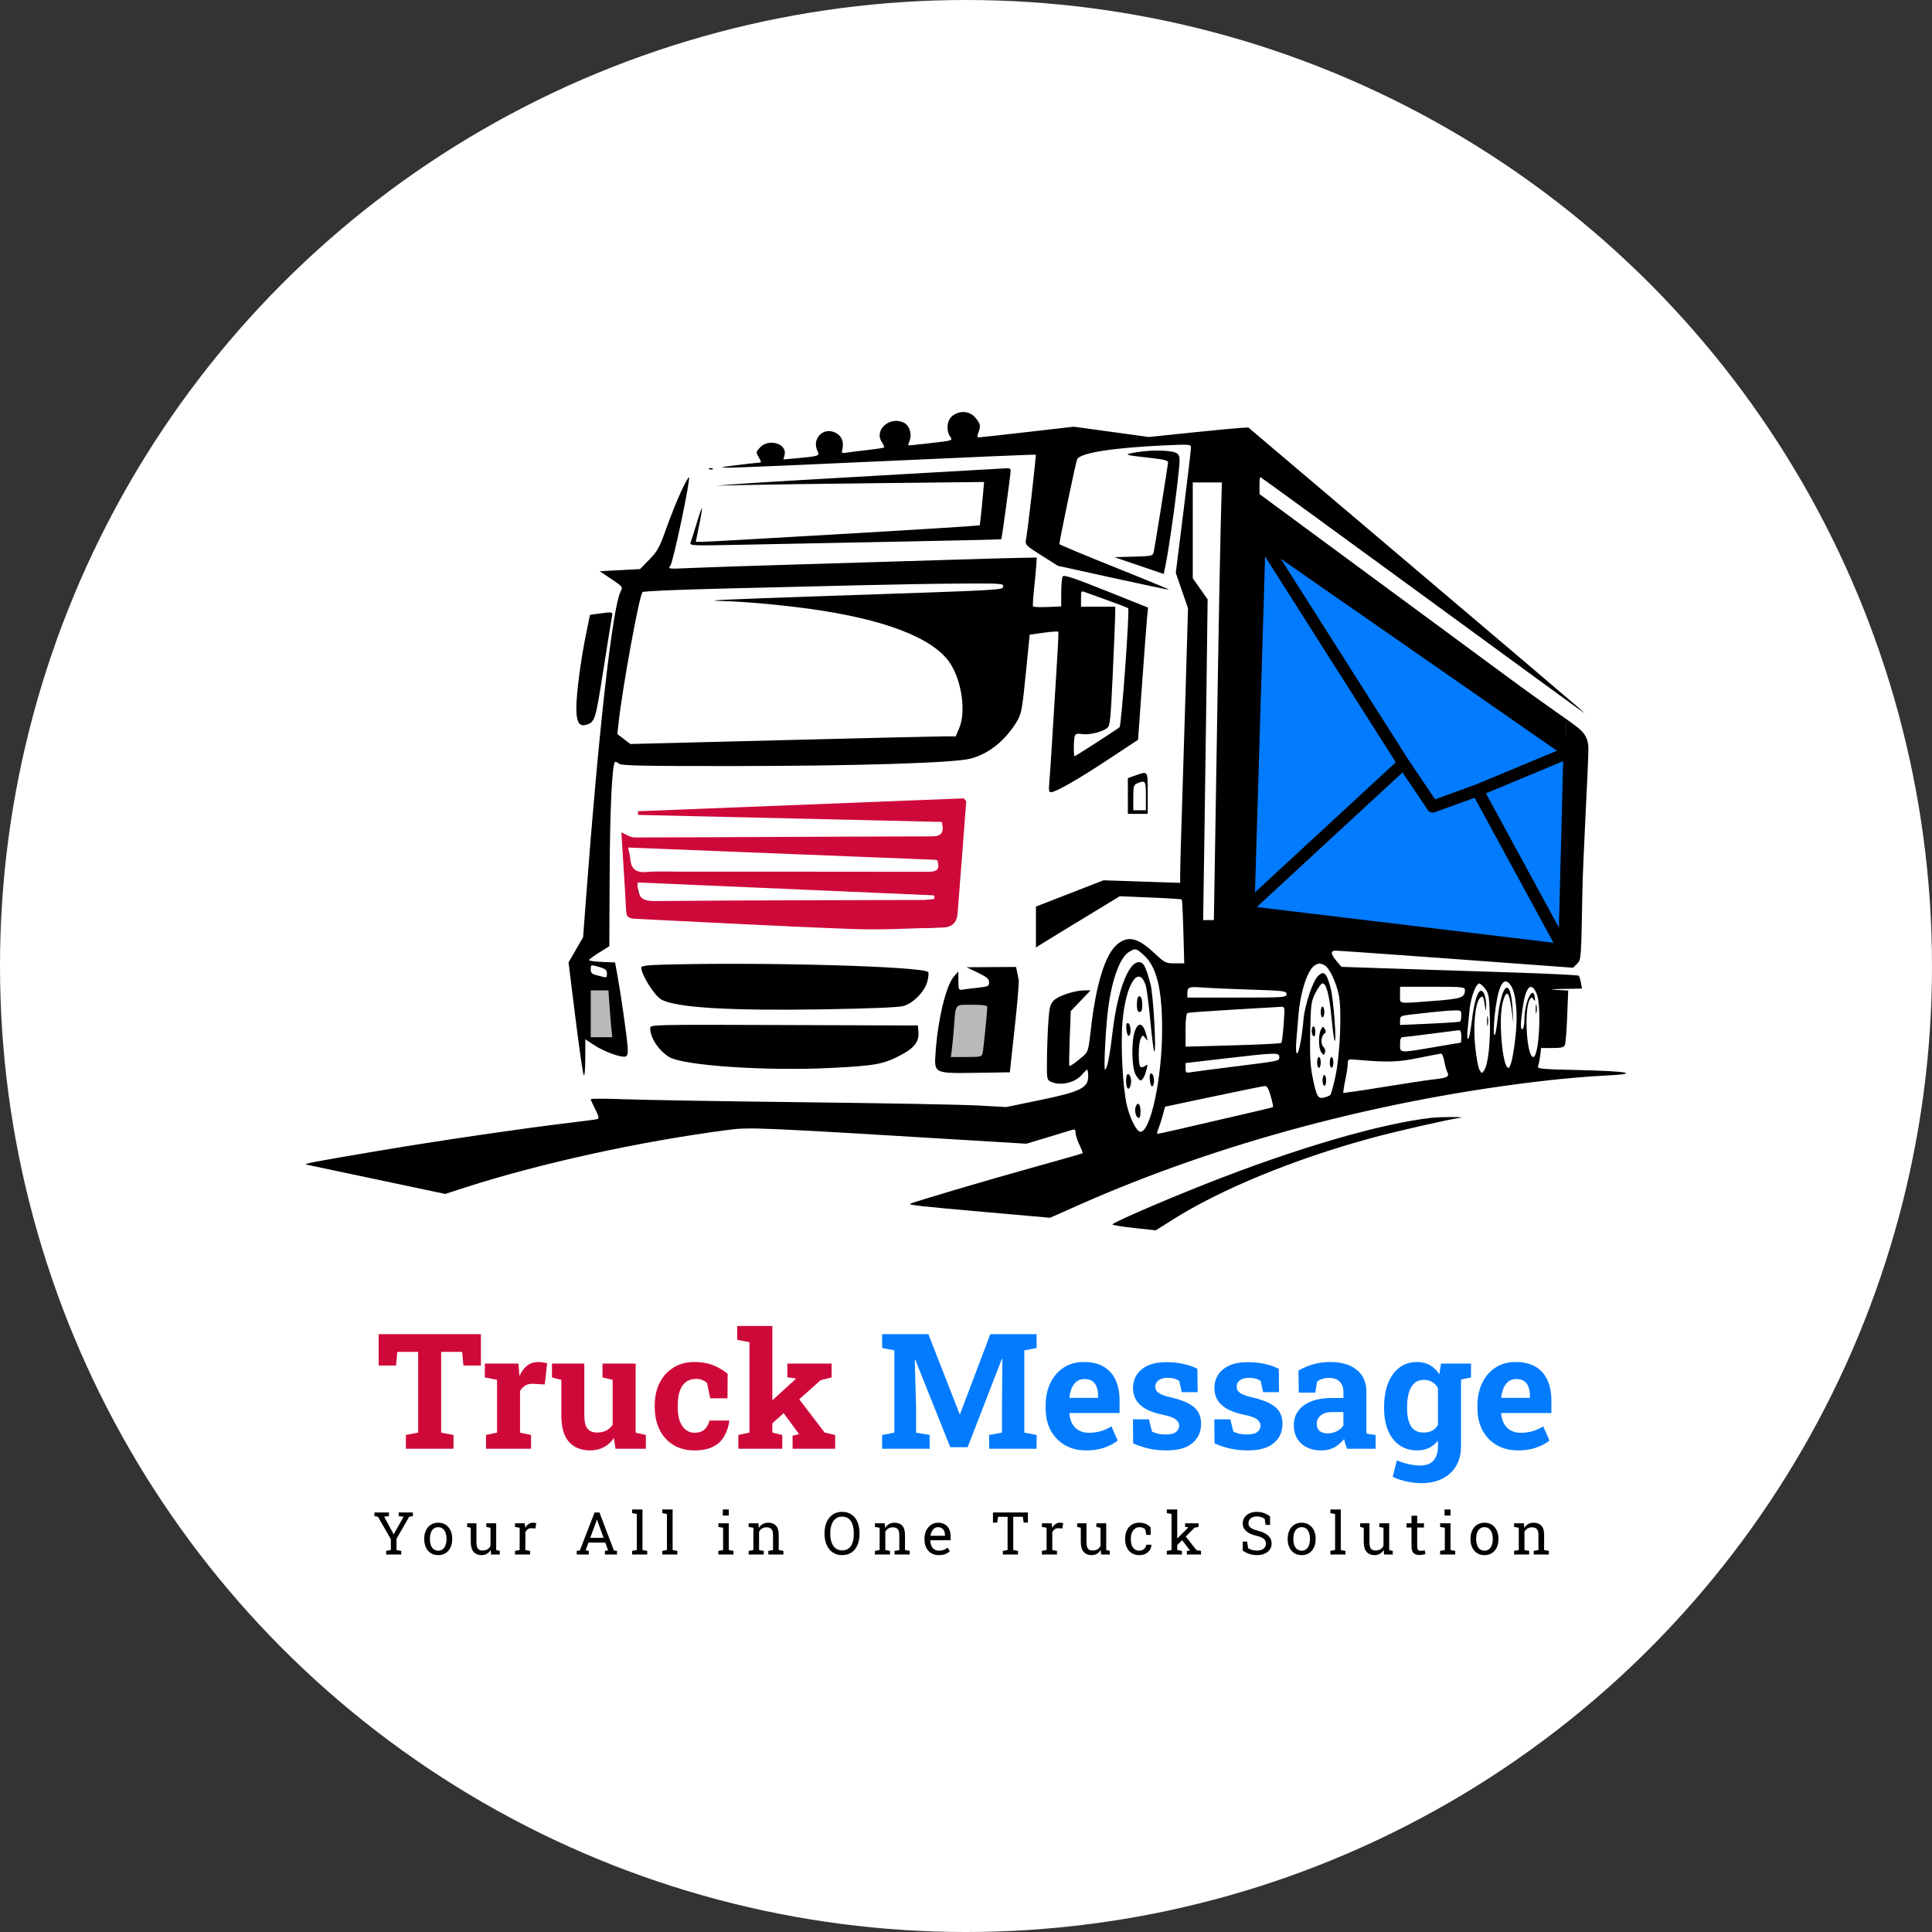 <svg width="13669" height="13669" viewBox="0 0 13669 13669" fill="none" xmlns="http://www.w3.org/2000/svg">
<rect x="0" y="0" width="13669" height="13669" fill="#333333" stroke="none"/>
<circle cx="6834.5" cy="6834.5" r="6834.5" fill="white"/>
<rect x="6704.16" y="7032.82" width="293.292" height="478.066" fill="#757575" fill-opacity="0.5"/>
<rect x="4161.32" y="6944.83" width="184.774" height="407.676" fill="#757575" fill-opacity="0.5"/>
<path fill-rule="evenodd" clip-rule="evenodd" d="M6738.13 2942.53C6699.2 2973.13 6691.92 3045.37 6723.26 3090.09C6741.81 3116.55 6740.44 3116.99 6586.17 3134.81C6500.46 3144.7 6428.76 3151.95 6426.81 3150.92C6424.86 3149.88 6429.42 3132.85 6436.94 3113.07C6453.1 3070.6 6433.86 3011.5 6397.56 2992.09C6299.31 2939.53 6181.35 3040.13 6238.68 3127.58C6250.53 3145.67 6257.76 3162.93 6254.72 3165.95C6251.7 3168.97 6198.17 3177.18 6135.76 3184.18C6073.33 3191.17 6006.41 3199.55 5987.04 3202.78C5954.94 3208.12 5952.5 3205.83 5959.72 3177.08C5972.33 3126.84 5954.86 3083.85 5913.06 3062.24C5824.17 3016.32 5738.31 3106.77 5786.09 3195.99C5801.18 3224.17 5786.94 3228.69 5642.25 3241.65L5542.79 3250.56L5550.9 3218.25C5570.7 3139.41 5439.54 3099.43 5377.53 3165.41C5347.78 3197.05 5347.5 3199.2 5368.33 3235.5C5389.32 3272.06 5389.17 3272.96 5361.73 3274.15C5346.28 3274.81 5276.25 3282.66 5206.11 3291.6C5089.79 3306.42 5085.32 3307.93 5155.1 3308.9C5197.18 3309.49 5702.18 3288.14 6277.32 3261.47C6852.46 3234.81 7325.16 3214.75 7327.77 3216.9C7332.57 3220.87 7270.59 3760.68 7258.23 3822.54C7252.12 3853.15 7261.59 3862.35 7368.11 3929.53L7484.67 4003.02L7875.7 4089.17C8090.76 4136.54 8268.41 4173.69 8270.48 4171.71C8272.54 4169.74 8098.96 4098 7884.71 4012.31C7670.47 3926.62 7495.19 3853.37 7495.19 3849.52C7495.19 3826.07 7612.8 3263.25 7620.8 3248.47C7644.84 3203.99 7873.5 3167.92 8238.02 3151.09C8416.34 3142.87 8426.14 3143.66 8426.34 3166.26C8426.47 3179.37 8402.3 3384.29 8372.63 3621.64L8318.7 4053.16L8361.94 4178.38L8405.18 4303.58L8389.33 4849.19C8380.62 5149.27 8368.2 5552.49 8361.75 5745.25C8355.3 5938 8349.91 6129.56 8349.81 6170.95L8349.61 6246.21L8078.62 6237.17L7807.62 6228.12L7568.51 6321.09L7329.4 6414.04V6559V6703.97L7358.1 6685.22C7373.89 6674.91 7507.3 6593.25 7654.59 6503.73L7922.4 6340.99L8139.03 6349.86C8258.16 6354.75 8358.04 6361.13 8360.97 6364.06C8363.9 6366.99 8369.07 6469.82 8372.45 6592.56L8378.59 6815.73H8311.53C8247.22 6815.73 8241.13 6812.62 8163.38 6739.93C8047.31 6631.43 7975.45 6617.03 7898.35 6686.84C7817.65 6759.9 7754.36 6966.73 7719.35 7271.86C7700.44 7436.65 7698.79 7442.19 7659.19 7475.76C7602.99 7523.4 7570.85 7545.54 7565.66 7540.24C7563.25 7537.77 7564.51 7449.81 7568.48 7344.75L7575.68 7153.76L7645.77 7080.32L7715.86 7006.89H7673.32C7603.35 7006.89 7486.35 7045.69 7454.62 7079.41C7429.5 7106.11 7423.8 7129.37 7416.76 7234.1C7412.21 7301.88 7407.9 7420.93 7407.2 7498.66C7405.93 7638.27 7406.32 7640.17 7438.4 7654.77C7503.34 7684.34 7607.27 7659.73 7654.53 7603.6C7671.2 7583.81 7688.07 7567.62 7692.02 7567.62C7695.99 7567.62 7699.1 7589.13 7698.96 7615.41C7698.49 7697.07 7644.09 7723.89 7359.42 7782.8L7118.99 7832.55L6921.32 7821.46C6812.61 7815.36 6261.7 7805.06 5697.08 7798.57C5132.46 7792.1 4560.04 7782.58 4425.02 7777.42C4289.99 7772.27 4179.53 7771.89 4179.53 7776.58C4179.53 7781.27 4194.03 7813.71 4211.76 7848.67C4235.42 7895.32 4239.66 7913.59 4227.7 7917.35C4218.74 7920.16 4131.07 7931.9 4032.88 7943.43C3722.9 7979.87 3077.69 8074.38 2687.48 8140.53C2188.78 8225.07 2141.01 8234.31 2171.01 8240.45C2185.03 8243.32 2411.01 8291.01 2673.17 8346.42L3149.85 8447.16L3286.23 8403.1C3819.98 8230.67 4525.93 8075.75 5147.14 7994.74C5309.12 7973.62 5333.9 7974.72 7037.33 8078.28L7261.74 8091.92L7413.53 8046.1C7497.02 8020.9 7575.38 7997.16 7587.64 7993.36C7604.34 7988.19 7609.96 7993.67 7609.96 8015.14C7609.96 8030.92 7622.1 8068.88 7636.92 8099.49C7651.75 8130.12 7661.8 8157.07 7659.24 8159.4C7656.69 8161.75 7508.26 8204.2 7329.4 8253.76C7003.86 8343.95 6447.36 8508.53 6438.72 8517.17C6430.13 8525.75 6519.08 8535.46 6974.41 8575.64L7429.22 8615.77L7631.17 8526.12C8625.33 8084.84 9783.72 7776.59 10944.7 7644.36C11071 7629.98 11254.2 7614.5 11351.9 7609.95C11616.3 7597.64 11528.4 7578.65 11170.4 7570.74C10903.4 7564.83 10874.1 7562.07 10881.7 7543.59C10886.4 7532.28 10893.2 7498.63 10896.8 7468.85L10903.4 7414.69H10983.3C11047.5 7414.69 11064.9 7410.31 11072.1 7392.39C11077 7380.13 11084.1 7288.67 11088 7189.14L11095.1 7008.2L11013.5 7003.62C10953.4 7000.26 10966.2 6998.41 11062.4 6996.6L11192.8 6994.14L11185 6952.73C11180.8 6929.94 11173.8 6907.65 11169.4 6903.19C11165.1 6898.73 10957.8 6888.52 10708.8 6880.52C10459.8 6872.52 10084 6860.27 9873.54 6853.28L9490.96 6840.6L9456.23 6799.49C9413.76 6749.21 9411.7 6726.7 9449.51 6725.94C9465.29 6725.62 9849.82 6752.67 10304 6786.06L11129.8 6846.76L11158.4 6818.16C11186.7 6789.88 11187.1 6784.4 11195.2 6321.56C11199.7 6064.17 11234.6 5485.88 11238.1 5300.14C11238.1 5191.82 11182.5 5160.71 11085 5089.87C11077 5105.82 11086.2 5543.2 11097.8 5956.45C11072 6345.46 11076.7 6656.31 11074.5 6658.87C11072.3 6661.45 10702 6615.98 10208.9 6555.14C9715.85 6494.3 9190.48 6429.64 9041.43 6411.44L8853.33 6396.11V6306.91C8853.33 6242.35 8832.37 6217.7 8853.33 6217.7C8866.63 6217.7 9288.51 6287.02 9862.63 6357.32C10436.8 6427.62 10929.4 6487.82 10957.5 6491.09C11015 6497.82 10608.9 6409.33 10084 6300.78C9054.8 6087.94 8862.82 6029.65 8853.33 6020.17C8835.13 6001.98 8831.77 5905.47 8853.33 5905.47C8907.39 5900.03 9086.28 5931.06 9374.68 5986.83C10615.9 6226.87 10962.6 6293.19 10972.5 6292.49C10985 6291.6 10712.4 6217.05 9625.26 5923.91C9180.09 5803.88 8919.14 5725.79 8853.33 5707.94C8848.33 5702.96 8873.37 5101.71 8878.84 5096.24C8881.73 5093.35 9345.45 5218.53 9955.27 5373.78C10565.1 5529.02 11068.8 5655.76 11074.5 5655.43C11085.6 5654.78 10346.6 5394.43 9403.37 5066.69L8878.84 4866.85V4777.64L8885.21 4688.44C8888.76 4584.66 8907.63 4493.99 8910.72 4490.91C8915.64 4486 9429.73 4711.21 10638.7 5205.65C10835.1 5285.96 11004.4 5355.12 11014.9 5359.34C11083.9 5386.98 10953.2 5317.36 10441 5053.84C10121.9 4889.62 9682.89 4664.35 9465.45 4553.21C9248.02 4442.08 9024.85 4327.03 8969.51 4297.54L8897.34 4255.15V4119.29C8897.34 3883.53 8928.88 3862.41 8948.98 3853.71C8986.63 3837.43 9619.68 4340.77 10224.2 4726.67C10524.9 4918.58 11079 5298.35 11082.9 5298.35C11082.7 5238.72 11078.6 5102.61 11085 5089.87C11053.8 5067.21 10877.2 4944.98 10701.1 4815.19C10525.1 4685.38 10050.4 4335.46 9646.25 4037.57L8911.47 3495.96L8911.09 3435.42C8910.88 3402.12 8913.15 3374.89 8916.14 3374.89C8919.12 3374.89 9416.94 3737.06 10022.4 4179.71C10627.9 4622.37 11143.4 4998.62 11167.9 5015.81L11212.6 5047.06L11172.6 5010.65C11150.7 4990.63 10615.1 4535.54 9982.37 3999.34L8832.01 3024.43L8772.53 3027.8C8739.82 3029.65 8581.51 3044.81 8420.74 3061.49L8128.42 3091.84L7862.68 3055.39L7596.94 3018.93L7268.7 3056.57C7088.17 3077.28 6933.43 3094.3 6924.83 3094.37C6913.32 3094.49 6912.47 3085.91 6921.64 3061.84C6940.16 3013.14 6937.32 2998.37 6901.06 2955.32C6860.29 2906.9 6790.43 2901.42 6738.13 2942.53ZM8043.55 3199.29C7943.66 3215.63 7950.71 3218.89 8128.34 3238.53C8238.27 3250.68 8266.19 3257.75 8264.17 3272.94C8254.72 3343.88 8168.22 3883.73 8162.66 3906.52C8156.15 3933.21 8148.19 3934.98 8019.95 3938.38L7884.14 3941.99L8058.82 4001.35L8233.51 4060.71L8246.95 3994.98C8268.37 3890.1 8308.46 3613.42 8331.01 3414.68C8350.09 3246.56 8350.12 3229.76 8331.36 3211C8305.92 3185.59 8162.95 3179.77 8043.55 3199.29ZM5018.81 3319.87C5028.01 3323.56 5039.01 3323.1 5043.25 3318.87C5047.48 3314.64 5039.96 3311.63 5026.51 3312.18C5011.66 3312.79 5008.64 3315.81 5018.81 3319.87ZM6251.82 3362.57C5781.89 3389.21 5322.79 3416.65 5231.61 3423.53L5065.83 3436.06L5282.62 3431.13C5401.86 3428.41 5828.61 3422.56 6230.94 3418.14L6962.48 3410.09L6954.21 3504C6949.67 3555.65 6942.82 3624.59 6939 3657.2L6932.02 3716.5L6834.21 3724.47C6698.12 3735.55 5019.68 3833.67 4966.13 3833.67H4922.48L4946.43 3716.95C4959.61 3652.76 4968.48 3598.33 4966.16 3596C4963.82 3593.66 4946.79 3642.27 4928.29 3704C4909.8 3765.73 4890.73 3826.52 4885.89 3839.08C4877.54 3860.85 4894.97 3861.55 5252.03 3853.94C5458.24 3849.56 5954.04 3839.8 6353.84 3832.25C6753.63 3824.72 7082.31 3817.04 7084.24 3815.18C7088.11 3811.43 7150.69 3352.56 7150.81 3327.1C7150.84 3318.34 7140.82 3311.83 7128.55 3312.65C7116.28 3313.45 6721.75 3335.92 6251.82 3362.57ZM4818.53 3478.01C4791.1 3536.95 4744.19 3653.98 4714.27 3738.09C4666.47 3872.49 4651.92 3899.21 4594.15 3958.69L4528.41 4026.35L4385.66 4033.89L4242.91 4041.41L4325.16 4096.55C4406.78 4151.27 4407.28 4151.96 4389.93 4187.02C4332.97 4302.16 4234.51 5177.35 4146.54 6350.43L4125.52 6630.64L4073.99 6720L4022.46 6809.36L4070.7 7198.04C4097.24 7411.82 4123.79 7595.33 4129.72 7605.85C4136.12 7617.2 4140.66 7569.73 4140.89 7488.83L4141.27 7352.69L4202.04 7393.25C4271.62 7439.68 4397.9 7485.42 4426.38 7474.5C4441.57 7468.67 4444.3 7451.48 4439.3 7393.11C4432 7307.96 4389.55 7014.11 4366.94 6892.19L4351.57 6809.36L4259.17 6805.61C4208.35 6803.56 4167.03 6797.82 4167.34 6792.87C4167.64 6787.92 4200.07 6763.8 4239.4 6739.27L4310.92 6694.66L4313.49 6172.16C4315.73 5717.07 4330.48 5411.73 4351.24 5390.99C4354.66 5387.58 4367.08 5392.78 4378.85 5402.53C4396.64 5417.28 4532.77 5420.21 5185.76 5419.87C6051.7 5419.41 6741.6 5398.1 6863.52 5368.05C6994.06 5335.87 7116.59 5237.11 7198.04 5098.43C7226.07 5050.69 7233.19 5011.01 7257.43 4767.18L7284.98 4490.17L7384.37 4476.42C7439.03 4468.86 7485.59 4465.95 7487.82 4469.96C7490.05 4473.96 7484.44 4591.93 7475.33 4732.11C7466.24 4872.29 7452.53 5093.08 7444.88 5222.75C7437.23 5352.42 7427.92 5491.48 7424.19 5531.79C7418.86 5589.3 7421.25 5605.06 7435.25 5605.06C7468.37 5605.06 7627.95 5513.87 7840.5 5373.48L8051.91 5233.85L8079.9 4842.8C8095.3 4627.71 8111.15 4417.31 8115.13 4375.23L8122.36 4298.7L7825.91 4180.16C7597.08 4088.65 7527.06 4065.41 7518.9 4078.26C7513.09 4087.42 7508.25 4138.91 7508.13 4192.67L7507.94 4290.43L7411.03 4294.63C7357.74 4296.93 7311.73 4294.91 7308.8 4290.11C7305.86 4285.34 7308.98 4230.86 7315.71 4169.05C7322.44 4107.25 7329.56 4031.49 7331.52 4000.7L7335.08 3944.73L7214.29 3946.88C7147.85 3948.07 6918.45 3954.53 6704.53 3961.25C6490.61 3967.96 6028.65 3981.97 5677.95 3992.37C5327.26 4002.77 4968.82 4014.67 4881.44 4018.82C4728.95 4026.05 4723.35 4025.42 4742.41 4003.29C4762.1 3980.43 4886.81 3389.28 4874.53 3377C4871.16 3373.63 4845.95 3419.08 4818.53 3478.01ZM8637.1 3696.67C8632.93 3852.63 8624.04 4318.57 8617.36 4732.11C8610.69 5145.65 8601.39 5714.83 8596.7 5996.94L8588.19 6509.88H8550.22H8512.24L8520.13 5996.94C8524.47 5714.83 8531.63 5204.26 8536.04 4862.35L8544.06 4240.72L8491.47 4165.8L8438.88 4090.86V3751.99V3413.12H8541.79H8644.7L8637.1 3696.67ZM7097.46 4149.08C7092.48 4175.08 7122.89 4173.41 5881.99 4215.52C5087.7 4242.49 4956.04 4248.77 5111.8 4252.3C5254.59 4255.54 5515.77 4278.71 5716.21 4305.9C6251.92 4378.61 6600.74 4511.98 6720.26 4689.8C6803.78 4814.1 6835.83 5033.77 6787.29 5149.42L6761.92 5209.91L6685.4 5209.75C6643.32 5209.66 6125.39 5221.82 5534.45 5236.77L4460.01 5263.95L4413.96 5228.85L4367.92 5193.76L4376.4 5115.85C4403.9 4863.5 4523.08 4211.65 4545.91 4188.84C4552.25 4182.51 4809.54 4171.39 5117.69 4164.14C5425.83 4156.9 5858.72 4146.41 6079.66 4140.87C6300.59 4135.31 6620.94 4129.87 6791.54 4128.78C7080.69 4126.92 7101.44 4128.29 7097.46 4149.08ZM7845.88 4250.57C7916.02 4275.33 7977.18 4299.19 7981.81 4303.58C7993.68 4314.86 7934.33 5133.4 7920.79 5145.14C7902.18 5161.27 7609.54 5350.19 7603.15 5350.19C7594.61 5350.19 7595.81 5228.48 7604.58 5205.63C7609.96 5191.61 7623.71 5188.35 7655.56 5193.51C7703.5 5201.29 7793.97 5180.09 7831.75 5152.24C7853.7 5136.06 7857.4 5101.76 7872.57 4773.99C7881.76 4575.73 7889.55 4386.28 7889.89 4352.98L7890.52 4292.45H7769.37H7648.22V4235.42C7648.22 4178.4 7648.23 4178.39 7683.29 4191.96C7702.57 4199.43 7775.74 4225.8 7845.88 4250.57ZM4231.05 4342.15L4174.17 4349.79L4145.52 4489.98C4108.87 4669.19 4077.51 4909.57 4077.51 5011.21C4077.51 5105.45 4097.26 5141.25 4142.47 5128.95C4209.33 5110.78 4211.55 5103.96 4268.07 4744.85C4297.86 4555.61 4325.27 4384.99 4328.99 4365.72C4336.41 4327.24 4338.4 4327.72 4231.05 4342.15ZM8033.98 5486.06L7979.78 5505.24V5631.61V5757.99H8049.92H8120.06V5611.44C8120.06 5449.65 8123.37 5454.44 8033.98 5486.06ZM8107.31 5630.55V5732.5H8062.68H8018.04V5642.89C8018.04 5561.86 8020.8 5552.16 8046.73 5541.74C8104.25 5518.63 8107.31 5523.13 8107.31 5630.55ZM6430.35 5677.68C5742.16 5705.67 4683.61 5730.7 4537.58 5749.67C4443.81 5761.84 4623.66 5756.52 5755.36 5784.86L6673.37 5803.93L6686.56 5880.18L6655.77 5934.44L5550.17 5934.44C4949.23 5939.18 4453.17 5926.32 4450.28 5929.22C4447.37 5932.11 4448.44 5945.31 4452.65 5958.54C4459.8 5981.07 4492.03 5984.01 4960.72 6004.81C5235.96 6017.03 5705.05 6038.18 6003.14 6051.79C6301.23 6065.41 6560.91 6076.56 6580.19 6076.57C6611.78 6076.59 6666.03 6086.3 6666.03 6126.55L6632.3 6182.27L5550.17 6182.27L4452.65 6189.61L4436.33 5977.32C4412.54 5877.17 4404.88 5906.02 4403.28 5908.04C4399.66 5912.63 4435.13 6476.45 4439.39 6480.69C4441.1 6482.4 4928.5 6504.54 5522.5 6529.9C6698.68 6580.12 6681.07 6580.41 6731.35 6509.88C6769.28 6456.68 6832.94 5855.03 6814 5728.78L6804.98 5668.78L6694.19 5671.52C6633.24 5673.03 6514.52 5675.79 6430.35 5677.68ZM5887.02 6298.85C6255.17 6316.04 6628.43 6329.45 6635.24 6336.25C6673.23 6374.22 6552.36 6382.44 5550.17 6382.44H4537.58L4523.71 6328.28C4516.08 6298.49 4507.64 6267.5 4504.97 6259.43C4502.3 6251.35 4502.17 6242.68 4504.69 6240.15C4509.41 6235.45 4719.83 6244.38 5887.02 6298.85ZM8089.86 6755.2C8182.69 6836.64 8222.08 6994.05 8222.08 7283.56C8222.08 7624.81 8141.05 8007.28 8068.75 8007.28C8043.06 8007.28 7997.91 7920.72 7974.03 7825.76C7943.87 7705.75 7927.17 7393.42 7941.92 7225.35C7965.13 6960.98 8057.13 6819.58 8106.19 6972.86C8113.29 6995.07 8127.92 7107.4 8138.68 7222.44C8149.46 7337.49 8161.88 7434.98 8166.29 7439.08C8183.03 7454.64 8159.98 7037.6 8139.93 6962.28C8111.66 6856.08 8095.3 6818.74 8073.34 6810.31C7993.98 6779.89 7907.69 6991.22 7870.79 7306.37C7851.15 7474.1 7832.22 7567.62 7817.92 7567.62C7807.83 7567.62 7822.66 7273.32 7839.38 7141.62C7866.75 6926.1 7925.46 6768.59 7991.87 6732.49C8036.32 6708.34 8036.49 6708.37 8089.86 6755.2ZM4686.44 6825.1C4579.24 6828.09 4536.68 6833.7 4536.88 6844.81C4537.84 6898.02 4631.3 7046.19 4680.59 7072.63C4786.75 7129.61 5165.85 7152.15 5830.98 7141.04C6154.31 7135.64 6359.77 7127.11 6392.09 7117.75C6462.78 7097.28 6543.36 7013.96 6561.5 6942.58C6569.41 6911.45 6571.83 6882.07 6566.88 6877.32C6524.62 6836.72 5394.5 6805.34 4686.44 6825.1ZM9370.67 6828.93C9405.62 6847.63 9453.98 6949.26 9472.37 7042.68C9494.2 7153.56 9480.96 7463.4 9447.8 7617.36C9433.62 7683.27 9417.44 7741.65 9411.86 7747.09C9406.26 7752.52 9386.38 7760.75 9367.67 7765.36C9324.35 7776.06 9314.53 7758.52 9286.54 7620.52C9270.26 7540.2 9266.3 7465.33 9269.7 7302.59C9273.83 7105.66 9276.55 7084.99 9306.05 7026.58C9323.58 6991.85 9345.19 6961.23 9354.05 6958.55C9381.8 6950.15 9404.74 7032.83 9420.49 7198.03C9428.84 7285.65 9438.8 7360.2 9442.63 7363.7C9458.12 7377.91 9434.84 7071.04 9414.38 6991.3C9386.89 6884.2 9367.6 6865.1 9326.18 6903.99C9288.22 6939.62 9231.25 7109.69 9222.26 7214.19C9211.58 7338.57 9189.55 7452.92 9176.3 7452.92C9169.11 7452.92 9167.29 7415.52 9171.79 7360.53C9175.95 7309.72 9182.44 7230.86 9186.22 7185.3C9200.29 7016.02 9251.63 6859.3 9302.77 6829.54C9331.41 6812.87 9340.49 6812.8 9370.67 6828.93ZM4245 6843.23C4284.51 6855.06 4294.3 6864.09 4294.3 6888.7C4294.3 6911.96 4288.9 6917.79 4271.99 6912.77C4259.7 6909.13 4233.88 6902.39 4214.6 6897.79C4188.44 6891.56 4179.53 6881.68 4179.53 6858.96C4179.53 6823.74 4179.75 6823.69 4245 6843.23ZM6918.14 6881.61C6982.27 6912.46 6997.84 6925.76 6997.84 6949.76C6997.84 6976.65 6990.67 6980.33 6924.51 6987.32C6884.18 6991.59 6835.4 6997.6 6816.12 7000.67C6781.66 7006.15 6781.03 7005.09 6780.64 6939.66L6780.24 6873.08L6749.22 6908.3C6693.88 6971.14 6636.22 7208.38 6619.52 7441.89C6608.47 7596.58 6604.84 7594.74 6909.97 7590.21L7144.49 7586.73L7178.71 7274.51C7197.53 7102.78 7210.45 6949.39 7207.4 6933.61C7204.37 6917.83 7198.9 6890.6 7195.26 6873.08L7188.64 6841.22L7013.54 6842.26L6838.43 6843.29L6918.14 6881.61ZM10690.3 6974.2C10726 7028.6 10739.7 7174.07 10723.3 7324.39C10707.6 7468.57 10688.4 7554.87 10672 7554.87C10629.5 7554.87 10599.8 7205.64 10632.5 7089.14C10659.2 6993.9 10678.2 7013.65 10696.4 7155.54L10707.6 7242.65L10702.1 7145.5C10688.7 6906.1 10624.2 6947.74 10594.9 7214.78C10588.9 7269.55 10580.5 7317.81 10576.2 7322.04C10564.1 7334.16 10567.2 7234.77 10582.4 7125.83C10605.9 6956.85 10643.9 6903.44 10690.3 6974.2ZM10510.4 6999.05C10533.2 7029.6 10537.3 7056.58 10541.1 7204.81C10545.7 7380.79 10528.1 7535.54 10499.1 7575.16C10483.7 7596.29 10481.7 7595.84 10466.8 7568.19C10458.1 7551.97 10444.8 7478.86 10437.2 7405.74C10421.7 7255.56 10437.4 7094.28 10470.9 7060.82C10491.9 7039.78 10495.1 7045.96 10509 7134.33C10512.5 7156.13 10514.2 7152.12 10514.5 7121.58C10515.1 7063 10501.5 7016.43 10481.9 7009.89C10456.5 7001.43 10429.2 7086.28 10413.1 7223.4C10404.8 7293.57 10393.2 7350.97 10387.2 7350.97C10381.3 7350.97 10379.3 7323.72 10382.8 7290.44C10386.3 7257.15 10392.7 7192.63 10396.9 7147.07C10405.5 7054.75 10445.1 6950.89 10468.7 6958.77C10477.2 6961.58 10495.9 6979.7 10510.4 6999.05ZM8850.14 7001.66C9085.82 7009.16 9102.01 7011.22 9102.01 7033.76C9102.01 7056.82 9086.76 7057.86 8751.31 7057.86H8400.62V7028.13C8400.62 6983.34 8411.5 6979.17 8508.76 6986.71C8558 6990.54 8711.63 6997.27 8850.14 7001.66ZM10364.5 7004.45C10364.5 7058.03 10339.9 7066.57 10141.3 7081.73C9881.51 7101.59 9905.42 7105.94 9905.42 7038.75V6981.4H10135C10347.9 6981.4 10364.5 6983.07 10364.5 7004.45ZM10871.3 7029.19C10908.4 7113.72 10889.3 7478.41 10847.9 7478.41C10800.9 7478.41 10781 7137.55 10824.1 7070.49C10834.9 7053.67 10837.9 7053.68 10849.7 7070.61C10860.3 7085.89 10862.2 7083.53 10859.2 7058.86C10847.4 6961.05 10785.3 7089.89 10785.3 7212.34C10785.3 7245.71 10779.6 7276.55 10772.6 7280.88C10756.6 7290.76 10756.6 7242.85 10772.6 7132.17C10794.7 6979.61 10832.4 6940.3 10871.3 7029.19ZM4312.54 7118.4C4316.81 7179.73 4322.96 7254.28 4326.18 7284.07L4332.08 7338.23H4255.8H4179.53V7172.56V7006.89H4242.14H4304.76L4312.54 7118.4ZM8051.7 7053.96C8047.22 7058.45 8043.55 7084.09 8043.55 7110.97C8043.55 7145.88 8049.01 7159.81 8062.68 7159.81C8076.45 7159.81 8081.8 7145.73 8081.8 7109.59C8081.8 7061.19 8068.7 7036.98 8051.7 7053.96ZM10865.1 7140.7C10865.2 7168.73 10867.8 7178.7 10870.9 7162.85C10873.9 7146.99 10873.8 7124.05 10870.6 7111.87C10867.4 7099.69 10864.9 7112.66 10865.1 7140.7ZM6985.12 7124.77C6985.19 7154.49 6958.27 7420.9 6952.29 7449.74C6946.68 7476.79 6940.13 7478.41 6836.74 7478.41H6727.14L6734.42 7424.25C6738.41 7394.47 6745.1 7324.21 6749.25 7268.14C6761.97 7096.68 6752.23 7108.84 6876.93 7108.84C6954.94 7108.84 6985.1 7113.27 6985.12 7124.77ZM9082.11 7245.83C9077.34 7314.17 9069.82 7373.85 9065.41 7378.46C9060.98 7383.06 8906.74 7390.95 8722.62 7396.01L8387.87 7405.18V7288.48C8387.87 7206.47 8392.61 7170.16 8403.81 7166.38C8412.58 7163.42 8557.47 7152.94 8725.81 7143.11C8894.14 7133.27 9045.13 7124.4 9061.33 7123.4C9090.77 7121.58 9090.79 7121.67 9082.11 7245.83ZM9344.31 7159.81C9344.31 7180.84 9350.04 7198.04 9357.06 7198.04C9364.07 7198.04 9369.81 7180.84 9369.81 7159.81C9369.81 7138.79 9364.07 7121.58 9357.06 7121.58C9350.04 7121.58 9344.31 7138.79 9344.31 7159.81ZM10339 7184.55C10339 7205.17 10334.7 7224.59 10329.4 7227.71C10324.2 7230.85 10226.6 7237.56 10112.6 7242.66L9905.42 7251.93V7219.53C9905.42 7189.94 9911.22 7186.46 9972.37 7179.3C10147 7158.86 10235 7150.24 10284.8 7148.73C10336.7 7147.15 10339 7148.69 10339 7184.55ZM10521 7223.53C10521 7255.07 10523.5 7267.97 10526.5 7252.21C10529.6 7236.44 10529.6 7210.62 10526.5 7194.86C10523.5 7179.09 10521 7191.99 10521 7223.53ZM7969.37 7282.71C7971.6 7309.74 7979.15 7330.43 7986.16 7328.67C8005.14 7323.93 8001.6 7245.67 7982.12 7239.18C7969.75 7235.05 7966.39 7246.51 7969.37 7282.71ZM4600.36 7274.84C4600.36 7342.23 4659.52 7432.25 4734.05 7478.27C4832.51 7539.06 5421.28 7578.91 5879.07 7555.75C6202.95 7539.36 6254.67 7529.35 6387.2 7457.25C6469.97 7412.23 6503.27 7366.01 6498.08 7303.31L6494.11 7255.39L5547.24 7252.13C4601.83 7248.87 4600.36 7248.89 4600.36 7274.84ZM8028.74 7296.81C8003.36 7369.08 8006.76 7551.8 8034.42 7602.66C8046.81 7625.45 8062.34 7644.08 8068.92 7644.08C8083.59 7644.08 8100.81 7611.9 8112.73 7562.2C8120.48 7529.84 8119.12 7527.05 8102.3 7540.99C8091.64 7549.84 8076.93 7553.37 8069.61 7548.84C8051.72 7537.8 8052.59 7381.7 8070.74 7347.84C8084.9 7321.38 8085.49 7321.33 8103.46 7345.49C8120.38 7368.26 8121.08 7367.24 8112.77 7331.86C8090.51 7237.16 8054.91 7222.3 8028.74 7296.81ZM9280.54 7292.87C9280.54 7309.99 9286.28 7327.52 9293.3 7331.86C9300.73 7336.46 9306.05 7323.5 9306.05 7300.75C9306.05 7279.31 9300.31 7261.76 9293.3 7261.76C9286.28 7261.76 9280.54 7275.76 9280.54 7292.87ZM9345.85 7284.37C9326.21 7321.05 9327.87 7417.53 9348.63 7445.9C9364.53 7467.63 9366.29 7467.73 9374.1 7447.39C9378.98 7434.67 9374.12 7417.19 9362.48 7405.54C9341.3 7384.38 9347.31 7326.63 9372.31 7311.2C9381.2 7305.7 9381.38 7295.6 9372.83 7280.36C9360.95 7259.14 9359.23 7259.39 9345.85 7284.37ZM10339 7331.86C10339 7356.39 10337.6 7376.51 10335.8 7376.59C10334.1 7376.65 10249.4 7390.94 10147.7 7408.32C9897.85 7451.04 9905.42 7451.63 9905.42 7389.2C9905.42 7349.42 9910.31 7338.07 9927.73 7337.54C9940 7337.16 10030.4 7326.3 10128.6 7313.4C10226.8 7300.52 10314.3 7289.35 10323.1 7288.6C10333 7287.76 10339 7303.95 10339 7331.86ZM9051 7477.84C9051 7507.2 9061.49 7505.01 8713.05 7548.51C8572.78 7566.04 8442.23 7583.09 8422.93 7586.41C8391.59 7591.83 8387.87 7588.68 8387.87 7556.78V7521.09L8665.23 7488.81C9028.35 7446.55 9051 7445.91 9051 7477.84ZM10218.2 7507.08C10223.1 7536.87 10232.9 7572.01 10239.8 7585.16C10256.7 7617.27 10239.5 7626.42 10143 7636.79C10100 7641.4 9939.68 7665.63 9786.73 7690.63C9633.79 7715.64 9506.71 7734.03 9504.34 7731.5C9501.98 7728.98 9507.92 7689.64 9517.55 7644.08C9527.18 7598.52 9535.19 7545.75 9535.33 7526.8C9535.58 7493.47 9537.56 7492.53 9596.17 7497.75C9813.57 7517.11 9888.4 7515.05 10032.9 7485.66C10113.6 7469.26 10186.3 7455.19 10194.4 7454.39C10202.6 7453.58 10213.3 7477.3 10218.2 7507.08ZM9318.8 7516.64C9318.8 7537.67 9324.54 7554.87 9331.55 7554.87C9338.57 7554.87 9344.31 7537.67 9344.31 7516.64C9344.31 7495.61 9338.57 7478.41 9331.55 7478.41C9324.54 7478.41 9318.8 7495.61 9318.8 7516.64ZM9408.07 7516.64C9408.07 7537.67 9413.81 7554.87 9420.82 7554.87C9427.83 7554.87 9433.57 7537.67 9433.57 7516.64C9433.57 7495.61 9427.83 7478.41 9420.82 7478.41C9413.81 7478.41 9408.07 7495.61 9408.07 7516.64ZM7976.35 7600.78C7962.63 7614.49 7965 7692.29 7979.41 7701.2C7997.08 7712.11 8010.65 7647.35 7997.08 7616.96C7990.81 7602.93 7981.49 7595.65 7976.35 7600.78ZM8135.15 7639.54C8137.38 7666.57 8144.93 7687.26 8151.94 7685.5C8170.92 7680.76 8167.39 7602.5 8147.9 7596.01C8135.53 7591.88 8132.18 7603.34 8135.15 7639.54ZM9357.06 7644.08C9357.06 7665.11 9362.8 7682.31 9369.81 7682.31C9376.82 7682.31 9382.56 7665.11 9382.56 7644.08C9382.56 7623.05 9376.82 7605.85 9369.81 7605.85C9362.8 7605.85 9357.06 7623.05 9357.06 7644.08ZM8990.64 7755.4C9001.84 7795.59 9009.12 7830.36 9006.82 7832.65C9004.53 7834.94 8880.1 7864.75 8730.32 7898.89C8580.54 7933.02 8397.88 7975.32 8324.37 7992.88C8250.88 8010.45 8189.03 8023.09 8186.92 8021C8184.83 8018.9 8189.7 8000.61 8197.76 7980.38C8205.81 7960.13 8219.2 7917.98 8227.52 7886.74L8242.61 7829.9L8586.23 7757.23C8775.22 7717.25 8938.94 7684.04 8950.06 7683.43C8964.14 7682.66 8976.47 7704.54 8990.64 7755.4ZM8035.77 7827.93C8025.11 7855.68 8035.22 7902.69 8053.11 7908.58C8064.12 7912.2 8069.05 7897.72 8069.05 7861.78C8069.05 7811.07 8049.77 7791.46 8035.77 7827.93ZM10135 7907.86C9772.64 7947.04 9165.57 8124.65 8521.77 8379.85C8203.51 8506 7865.08 8653.38 7871.13 8663.18C7874.28 8668.26 7944.49 8679.66 8027.15 8688.5L8177.45 8704.58L8292.22 8631.94C8635.54 8414.64 9153.02 8201.66 9701.38 8051.97C9873.83 8004.9 10245.9 7920.09 10332.6 7908.07C10380.4 7901.45 10196 7901.26 10135 7907.86Z" fill="black"/>
<path d="M4395.95 5889.12C4426.79 5901.3 4458.92 5925.16 4491.06 5925.16C5190.44 5923.68 5889.99 5918.91 6589.38 5917.43C6659.94 5917.43 6682.71 5892.9 6662.85 5815.22C5948.29 5798.76 5231.3 5782.13 4514.31 5765.51C4514.15 5756.78 4513.83 5748.22 4513.67 5739.5C5284.59 5709.05 6055.35 5678.6 6818.68 5648.48C6829.99 5662.8 6836.45 5667.24 6836.12 5671.19C6816.1 5935.7 6795.75 6200.2 6774.76 6464.54C6769.59 6530.22 6731.64 6561.32 6668.18 6562.48C6458.57 6566.59 6248.65 6580.75 6039.36 6573.01C5526.01 6554.25 5012.97 6525.44 4499.94 6500.92C4462.64 6499.11 4432.6 6496.64 4430.02 6444.96C4420.17 6253.7 4406.93 6062.77 4396.11 5889.12H4395.95ZM4443.42 5996.43C4451.17 6034.46 4457.95 6055.36 4459.41 6076.76C4465.06 6152.31 4504.14 6175.35 4576 6169.42C4656.26 6162.84 4737.32 6167.12 4818.06 6167.12C5399.08 6167.12 5980.1 6167.12 6561.12 6167.94C6617.8 6167.94 6657.85 6160.54 6630.07 6083.5C5903.72 6054.54 5178.82 6025.73 4443.42 5996.43ZM4511.41 6243.49C4507.21 6345.21 4540.63 6375.83 4629.13 6375C5263.27 6369.24 5897.58 6369.41 6531.73 6367.27C6558.05 6367.27 6584.53 6362.66 6610.85 6360.19L6609.08 6334.51C5910.98 6304.23 5212.73 6273.94 4511.57 6243.49H4511.41Z" fill="#CE093A"/>
<path d="M11067.7 6721.93L8876.43 6458.44L8833.46 6413.45L8912.23 3797.81L11103.5 5320.92L11067.7 6721.93Z" fill="#027BFF"/>
<path d="M8912.23 3797.81L11103.5 5320.92M8912.23 3797.81L9930.24 5400.33M8912.23 3797.81L8833.46 6413.45M11067.7 6721.93L8876.43 6458.44L8833.46 6413.45M11067.7 6721.93L11103.5 5320.92M11067.7 6721.93L10453.1 5591.87M11103.5 5320.92L10453.1 5591.87M9930.24 5400.33L10136.8 5706.52L10453.1 5591.87M9930.24 5400.33L8833.46 6413.45" stroke="black" stroke-width="85.055" stroke-linejoin="round"/>
<path d="M2871.66 10250V10152.5L2958.53 10135.8V9564.48H2810.96L2802.05 9661.37H2678.97V9439.18H3402.37V9661.37H3278.74L3269.83 9564.48H3121.14V10135.8L3208.57 10152.5V10250H2871.66ZM3438.56 10250V10152.5L3516.53 10135.8V9762.17L3430.21 9745.46V9647.45H3668L3674.13 9722.07L3675.24 9735.44C3690.09 9702.77 3708.47 9678.08 3730.37 9661.37C3752.28 9644.67 3778.45 9636.31 3808.89 9636.31C3818.54 9636.31 3829.13 9637.24 3840.63 9639.1C3852.14 9640.58 3862.35 9642.63 3871.26 9645.22L3854 9795.03L3773.25 9790.57C3750.23 9789.46 3731.49 9793.36 3717.01 9802.27C3702.9 9811.18 3690.28 9823.98 3679.14 9840.69V10135.8L3757.1 10152.5V10250H3438.56ZM4175.32 10261.7C4111.84 10261.7 4061.9 10241.6 4025.52 10201.6C3989.51 10161.1 3971.5 10098.3 3971.5 10013.3V9762.17L3905.23 9745.46V9647.45H3971.5H4134.11V10014.4C4134.11 10057.5 4141.54 10088.5 4156.39 10107.4C4171.61 10126 4194.44 10135.3 4224.88 10135.3C4249.02 10135.3 4270.36 10130.6 4288.93 10121.4C4307.49 10111.7 4322.71 10098.2 4334.59 10080.7V9762.17L4262.75 9745.46V9647.45H4334.59H4497.2V10135.8L4569.6 10152.5V10250H4354.64L4343.5 10173.7C4324.57 10201.9 4300.81 10223.6 4272.22 10238.9C4243.63 10254.1 4211.33 10261.7 4175.32 10261.7ZM4913.75 10261.7C4855.83 10261.7 4805.71 10248.7 4763.39 10222.7C4721.44 10196.7 4689.14 10160.9 4666.49 10115.2C4643.85 10069.2 4632.52 10016.7 4632.52 9957.64V9940.93C4632.52 9881.53 4644.03 9829 4667.05 9783.33C4690.07 9737.67 4722.55 9701.84 4764.51 9675.85C4806.46 9649.49 4855.83 9636.31 4912.64 9636.31C4966.84 9636.31 5013.43 9644.85 5052.41 9661.93C5091.77 9678.64 5123.7 9698.13 5148.2 9720.4L5147.08 9893.04H5024.57L5002.85 9785.56C4993.94 9776.65 4982.62 9769.41 4968.88 9763.84C4955.15 9758.27 4941.22 9755.49 4927.12 9755.49C4897.41 9755.49 4872.73 9762.91 4853.05 9777.76C4833.74 9792.61 4819.27 9813.77 4809.61 9841.25C4799.96 9868.72 4795.13 9901.95 4795.13 9940.93V9957.64C4795.13 9998.85 4800.52 10032.8 4811.28 10059.5C4822.05 10085.9 4836.34 10105.4 4854.16 10118C4872.35 10130.6 4892.59 10137 4914.86 10137C4943.45 10137 4966.28 10129.5 4983.36 10114.7C5000.81 10099.5 5012.88 10078.1 5019.56 10050.6H5158.22L5159.89 10054C5153.58 10096.7 5140.96 10133.6 5122.02 10164.8C5103.46 10196 5077.1 10219.9 5042.95 10236.6C5009.16 10253.3 4966.1 10261.7 4913.75 10261.7ZM5223.93 10250V10152.5L5302.45 10135.8V9495.98L5215.58 9479.27V9381.26H5464.51V10135.8L5534.68 10152.5V10250H5223.93ZM5607.63 10250V10157.6L5653.29 10147L5652.18 10144.7L5533 9982.7L5636.59 9876.33L5834.28 10135.3L5908.9 10152.5V10250H5607.63ZM5447.24 10085.2L5369.28 9994.39L5631.02 9754.93L5632.13 9753.26L5570.32 9744.35V9647.45H5883.84V9745.46L5805.88 9764.95L5447.24 10085.2Z" fill="#CE093A"/>
<path d="M6241.36 10250V10152.5L6327.68 10135.8V9553.89L6241.36 9537.19V9439.18H6327.68H6568.25L6789.34 10004.4H6792.68L7006.52 9439.18H7333.97V9537.19L7247.09 9553.89V10135.8L7333.97 10152.5V10250H6998.17V10152.5L7088.94 10135.8V9980.47L7091.72 9614.6L7088.38 9614.04L6846.14 10238.9H6723.07L6475.25 9619.05L6471.91 9619.61L6481.38 9963.76V10135.8L6577.16 10152.5V10250H6241.36ZM7684.25 10261.7C7626.7 10261.7 7576.4 10249.1 7533.33 10223.8C7490.27 10198.2 7456.85 10163.1 7433.09 10118.6C7409.7 10074 7398.01 10023.2 7398.01 9965.99V9943.71C7398.01 9883.94 7409.15 9831.04 7431.42 9785C7453.7 9738.59 7485.07 9702.21 7525.54 9675.85C7566.37 9649.12 7614.45 9635.94 7669.77 9636.31C7724.34 9636.31 7770.19 9647.08 7807.32 9668.61C7844.45 9690.15 7872.66 9721.15 7891.97 9761.61C7911.27 9802.08 7920.92 9851.09 7920.92 9908.63V9997.17H7566.75L7565.63 10000.5C7567.86 10026.9 7574.36 10050.4 7585.12 10071.2C7596.26 10091.7 7611.85 10107.8 7631.9 10119.7C7651.95 10131.2 7676.27 10137 7704.85 10137C7734.55 10137 7762.21 10133.2 7787.83 10125.8C7813.82 10118 7839.06 10106.7 7863.57 10091.8L7907.56 10192.1C7882.68 10212.1 7851.31 10228.8 7813.45 10242.2C7775.95 10255.2 7732.88 10261.7 7684.25 10261.7ZM7567.86 9889.7H7768.89V9875.22C7768.89 9850.71 7765.55 9829.74 7758.87 9812.29C7752.56 9794.47 7742.16 9780.73 7727.69 9771.08C7713.58 9761.43 7695.2 9756.6 7672.55 9756.6C7651.02 9756.6 7632.83 9762.36 7617.98 9773.86C7603.13 9785 7591.43 9800.41 7582.9 9820.09C7574.73 9839.76 7569.16 9862.04 7566.19 9886.91L7567.86 9889.7ZM8254.5 10261.7C8209.58 10261.7 8167.62 10257.4 8128.64 10248.9C8090.03 10240.3 8052.91 10228.1 8017.26 10212.1L8015.59 10041.7H8128.64L8150.36 10128.6C8162.98 10134.9 8176.72 10139.9 8191.57 10143.6C8206.79 10147.3 8224.05 10149.2 8243.36 10149.2C8279.74 10149.2 8305.36 10143.3 8320.21 10131.4C8335.06 10119.5 8342.49 10104.7 8342.49 10086.8C8342.49 10070.1 8334.5 10055.5 8318.54 10042.8C8302.95 10029.8 8271.58 10018.5 8224.43 10008.9C8153.14 9994.02 8100.61 9971 8066.83 9939.82C8033.04 9908.63 8016.15 9868.72 8016.15 9820.09C8016.15 9786.67 8024.5 9756.23 8041.21 9728.76C8058.29 9701.28 8084.09 9679.19 8118.62 9662.49C8153.52 9645.78 8198.07 9637.43 8252.27 9637.43C8297.56 9637.43 8338.96 9641.88 8376.46 9650.79C8414.32 9659.33 8446.07 9670.65 8471.68 9684.76L8473.35 9849.6H8360.86L8343.6 9770.52C8333.57 9763.1 8321.69 9757.53 8307.96 9753.82C8294.59 9750.1 8279.37 9748.25 8262.29 9748.25C8233.71 9748.25 8211.8 9754 8196.58 9765.51C8181.36 9777.02 8173.75 9791.87 8173.75 9810.06C8173.75 9820.46 8176.35 9830.11 8181.55 9839.02C8187.11 9847.93 8197.88 9856.28 8213.84 9864.08C8229.81 9871.88 8253.01 9879.3 8283.46 9886.35C8358.08 9903.43 8412.47 9926.26 8446.62 9954.85C8480.78 9983.07 8497.86 10022.8 8497.86 10074C8497.86 10130.1 8477.44 10175.4 8436.6 10209.9C8396.13 10244.4 8335.43 10261.7 8254.5 10261.7ZM8830.32 10261.7C8785.39 10261.7 8743.44 10257.4 8704.46 10248.9C8665.85 10240.3 8628.72 10228.1 8593.08 10212.1L8591.41 10041.7H8704.46L8726.18 10128.6C8738.8 10134.9 8752.54 10139.9 8767.39 10143.6C8782.61 10147.3 8799.87 10149.2 8819.18 10149.2C8855.56 10149.2 8881.18 10143.3 8896.03 10131.4C8910.88 10119.5 8918.3 10104.7 8918.3 10086.8C8918.3 10070.1 8910.32 10055.5 8894.36 10042.8C8878.76 10029.8 8847.39 10018.5 8800.24 10008.9C8728.96 9994.02 8676.43 9971 8642.65 9939.82C8608.86 9908.63 8591.97 9868.72 8591.97 9820.09C8591.97 9786.67 8600.32 9756.23 8617.03 9728.76C8634.11 9701.28 8659.91 9679.19 8694.44 9662.49C8729.33 9645.78 8773.88 9637.43 8828.09 9637.43C8873.38 9637.43 8914.78 9641.88 8952.27 9650.79C8990.14 9659.33 9021.88 9670.65 9047.5 9684.76L9049.17 9849.6H8936.68L8919.42 9770.52C8909.39 9763.1 8897.51 9757.53 8883.78 9753.82C8870.41 9750.1 8855.19 9748.25 8838.11 9748.25C8809.52 9748.25 8787.62 9754 8772.4 9765.51C8757.18 9777.02 8749.57 9791.87 8749.57 9810.06C8749.57 9820.46 8752.17 9830.11 8757.36 9839.02C8762.93 9847.93 8773.7 9856.28 8789.66 9864.08C8805.63 9871.88 8828.83 9879.3 8859.27 9886.35C8933.9 9903.43 8988.28 9926.26 9022.44 9954.85C9056.6 9983.07 9073.67 10022.8 9073.67 10074C9073.67 10130.1 9053.25 10175.4 9012.42 10209.9C8971.95 10244.4 8911.25 10261.7 8830.32 10261.7ZM9349.33 10261.7C9289.56 10261.7 9242.04 10245.7 9206.77 10213.8C9171.5 10181.5 9153.87 10137.7 9153.87 10082.4C9153.87 10044.5 9164.07 10011.3 9184.49 9982.7C9205.28 9954.11 9235.73 9931.65 9275.82 9915.31C9316.29 9898.98 9366.04 9890.81 9425.07 9890.81H9504.7V9846.26C9504.7 9817.3 9496.16 9793.91 9479.09 9776.09C9462.38 9757.9 9437.13 9748.8 9403.35 9748.8C9385.9 9748.8 9370.12 9751.03 9356.01 9755.49C9342.28 9759.57 9329.84 9765.51 9318.7 9773.31L9305.89 9852.94H9188.95L9186.72 9696.46C9218.28 9678.64 9252.43 9664.16 9289.19 9653.02C9325.94 9641.88 9366.97 9636.31 9412.26 9636.31C9490.97 9636.31 9553.15 9654.69 9598.82 9691.45C9644.48 9727.83 9667.31 9779.99 9667.31 9847.93V10096.3C9667.31 10104.5 9667.31 10112.6 9667.31 10120.8C9667.68 10128.6 9668.43 10136.2 9669.54 10143.6L9732.47 10152.5V10250H9530.88C9526.79 10239.6 9522.71 10228.5 9518.62 10216.6C9514.54 10204.7 9511.57 10192.8 9509.71 10180.9C9490.41 10205.4 9467.58 10225.1 9441.22 10240C9415.23 10254.5 9384.6 10261.7 9349.33 10261.7ZM9392.77 10141.4C9415.42 10141.4 9436.95 10136.4 9457.37 10126.4C9477.79 10116 9493.56 10102.4 9504.7 10085.7V9990.49H9424.51C9388.87 9990.49 9361.77 9998.66 9343.21 10015C9325.01 10031.3 9315.92 10051 9315.92 10074C9315.92 10095.6 9322.6 10112.3 9335.97 10124.1C9349.7 10135.7 9368.64 10141.4 9392.77 10141.4ZM10056 10493.4C10025.6 10493.4 9991.42 10489.5 9953.55 10481.7C9915.68 10473.9 9882.27 10462.7 9853.31 10448.3L9883.38 10332.4C9909.37 10343.6 9936.84 10352.3 9965.8 10358.6C9995.13 10365.3 10022.4 10368.6 10047.7 10368.6C10091.1 10368.6 10122.8 10356.6 10142.9 10332.4C10163.3 10308.3 10173.5 10274.7 10173.5 10231.6V10192.1C10155.7 10214.7 10134.7 10232 10110.6 10243.9C10086.5 10255.8 10058.8 10261.7 10027.6 10261.7C9978.61 10261.7 9936.47 10249.4 9901.2 10224.9C9865.93 10200.1 9839.02 10165.4 9820.46 10120.8C9801.89 10076.3 9792.61 10024.5 9792.61 9965.43V9953.74C9792.61 9890.25 9801.89 9834.75 9820.46 9787.23C9839.02 9739.71 9865.56 9702.77 9900.09 9676.41C9934.62 9649.68 9976.01 9636.31 10024.3 9636.31C10060.3 9636.31 10091.3 9643.92 10117.3 9659.15C10143.3 9674 10165.4 9695.34 10183.5 9723.19L10195.2 9647.45H10336.7V10232.2C10336.7 10285.3 10325.4 10331.3 10302.7 10370.3C10280.4 10409.3 10248.3 10439.5 10206.4 10461.1C10164.4 10482.6 10114.3 10493.4 10056 10493.4ZM10073.3 10135.3C10096.3 10135.3 10116.2 10130.8 10132.9 10121.9C10149.6 10112.6 10163.1 10099.3 10173.5 10081.8V9820.09C10163.1 9801.89 10149.4 9787.79 10132.3 9777.76C10115.6 9767.74 10096.1 9762.73 10073.8 9762.73C10046 9762.73 10023.3 9770.89 10005.9 9787.23C9988.45 9803.19 9975.64 9825.47 9967.47 9854.06C9959.3 9882.27 9955.22 9915.5 9955.22 9953.74V9965.43C9955.22 10018.2 9964.32 10059.7 9982.51 10090.2C10000.7 10120.2 10031 10135.3 10073.3 10135.3ZM10316.1 9764.95L10245.4 9647.45H10407.4V9745.46L10316.1 9764.95ZM10739.3 10261.7C10681.8 10261.7 10631.5 10249.1 10588.4 10223.8C10545.3 10198.2 10511.9 10163.1 10488.2 10118.6C10464.8 10074 10453.1 10023.2 10453.1 9965.99V9943.71C10453.1 9883.94 10464.2 9831.04 10486.5 9785C10508.8 9738.59 10540.1 9702.21 10580.6 9675.85C10621.4 9649.12 10669.5 9635.94 10724.8 9636.31C10779.4 9636.31 10825.3 9647.08 10862.4 9668.61C10899.5 9690.15 10927.7 9721.15 10947 9761.61C10966.3 9802.08 10976 9851.09 10976 9908.63V9997.17H10621.8L10620.7 10000.5C10622.9 10026.9 10629.4 10050.4 10640.2 10071.2C10651.3 10091.7 10666.9 10107.8 10687 10119.7C10707 10131.2 10731.3 10137 10759.9 10137C10789.6 10137 10817.3 10133.2 10842.9 10125.8C10868.9 10118 10894.1 10106.7 10918.6 10091.8L10962.6 10192.1C10937.8 10212.1 10906.4 10228.8 10868.5 10242.2C10831 10255.2 10787.9 10261.7 10739.3 10261.7ZM10622.9 9889.7H10824V9875.22C10824 9850.71 10820.6 9829.74 10813.9 9812.29C10807.6 9794.47 10797.2 9780.73 10782.8 9771.08C10768.6 9761.43 10750.3 9756.6 10727.6 9756.6C10706.1 9756.6 10687.9 9762.36 10673 9773.86C10658.2 9785 10646.5 9800.41 10638 9820.09C10629.8 9839.76 10624.2 9862.04 10621.3 9886.91L10622.9 9889.7Z" fill="#027BFF"/>
<path d="M2732.01 10998.3V10972.5L2765.31 10966.8V10890L2673.79 10730.7L2649.28 10726.8V10700.9H2751.83V10726.8L2717.92 10730.7L2781.04 10847.5L2785.33 10855.5L2785.53 10855.1L2789.62 10847.5L2855.81 10730.7L2820.67 10726.8V10700.9H2921.18V10726.8L2895.23 10730.7L2805.35 10887V10966.8L2838.65 10972.5V10998.3H2732.01ZM3100.56 11002.6C3080.13 11002.6 3062.5 10997.8 3047.65 10988.3C3032.94 10978.6 3021.57 10965.3 3013.54 10948.4C3005.5 10931.4 3001.48 10912 3001.48 10890.2V10885.7C3001.48 10863.9 3005.5 10844.6 3013.54 10827.7C3021.57 10810.7 3032.94 10797.3 3047.65 10787.7C3062.5 10778 3080 10773.2 3100.15 10773.2C3120.58 10773.2 3138.15 10778 3152.86 10787.7C3167.7 10797.3 3179.14 10810.6 3187.18 10827.5C3195.21 10844.4 3199.23 10863.8 3199.23 10885.7V10890.2C3199.23 10912.1 3195.21 10931.6 3187.18 10948.6C3179.14 10965.5 3167.77 10978.7 3153.06 10988.3C3138.35 10997.8 3120.85 11002.6 3100.56 11002.6ZM3100.56 10971.1C3113.36 10971.1 3124.05 10967.6 3132.63 10960.7C3141.35 10953.6 3147.89 10944 3152.24 10931.9C3156.74 10919.6 3158.98 10905.7 3158.98 10890.2V10885.7C3158.98 10870.2 3156.74 10856.4 3152.24 10844.3C3147.89 10832 3141.35 10822.4 3132.63 10815.5C3123.92 10808.4 3113.09 10804.8 3100.15 10804.8C3087.35 10804.8 3076.59 10808.4 3067.87 10815.5C3059.16 10822.4 3052.62 10832 3048.26 10844.3C3043.91 10856.4 3041.73 10870.2 3041.73 10885.7V10890.2C3041.73 10905.7 3043.91 10919.6 3048.26 10931.9C3052.62 10944 3059.16 10953.6 3067.87 10960.7C3076.73 10967.6 3087.62 10971.1 3100.56 10971.1ZM3407.01 11002.6C3383.04 11002.6 3364.31 10994.9 3350.83 10979.5C3337.35 10964.1 3330.61 10940.1 3330.61 10907.6V10808.9L3305.27 10803.2V10777.3H3330.61H3370.85V10908C3370.85 10931.6 3374.32 10947.8 3381.27 10956.6C3388.21 10965.5 3399.04 10969.9 3413.75 10969.9C3428.05 10969.9 3439.83 10967 3449.09 10961.3C3458.49 10955.5 3465.57 10947.2 3470.33 10936.6V10808.9L3440.71 10803.2V10777.3H3470.33H3510.58V10966.8L3535.91 10972.5V10998.3H3474.42L3471.76 10965.6C3464.82 10977.4 3455.83 10986.6 3444.8 10993C3433.9 10999.4 3421.31 11002.6 3407.01 11002.6ZM3643.38 10998.3V10972.5L3676.68 10966.8V10808.9L3643.38 10803.2V10777.3H3712.64L3716.11 10805.4L3716.52 10809.3C3722.78 10798 3730.48 10789.2 3739.6 10782.8C3748.86 10776.4 3759.42 10773.2 3771.26 10773.2C3775.49 10773.2 3779.78 10773.6 3784.13 10774.4C3788.63 10775.1 3791.83 10775.8 3793.74 10776.4L3788.42 10813.8L3760.44 10812.2C3749.81 10811.5 3740.89 10814 3733.68 10819.5C3726.46 10825 3720.87 10832.3 3716.93 10841.6V10966.8L3750.22 10972.5V10998.3H3643.38ZM4080.59 10998.3V10972.5L4102.66 10969.5L4206.64 10700.9H4241.16L4343.3 10969.5L4365.16 10972.5V10998.3H4279.77V10972.5L4302.24 10968.7L4282.63 10913.9H4163.53L4143.31 10968.7L4165.78 10972.5V10998.3H4080.59ZM4175.99 10880.2H4270.37L4226.66 10759.3L4224.2 10752.5H4222.98L4220.53 10759.3L4175.99 10880.2ZM4472.23 10998.3V10972.5L4505.52 10966.8V10711.3L4472.23 10705.6V10679.6H4545.77V10966.8L4579.07 10972.5V10998.3H4472.23ZM4685.32 10998.3V10972.5L4718.61 10966.8V10711.3L4685.32 10705.6V10679.6H4758.86V10966.8L4792.16 10972.5V10998.3H4685.32ZM5082.69 10998.3V10972.5L5115.99 10966.8V10808.9L5082.69 10803.2V10777.3H5156.23V10966.8L5189.53 10972.5V10998.3H5082.69ZM5113.95 10722.7V10679.6H5156.23V10722.7H5113.95ZM5296.8 10998.3V10972.5L5330.1 10966.8V10808.9L5296.8 10803.2V10777.3H5366.05L5368.91 10810.1C5376.27 10798.4 5385.46 10789.4 5396.49 10783C5407.66 10776.4 5420.33 10773.2 5434.49 10773.2C5458.32 10773.2 5476.78 10780.2 5489.85 10794.2C5502.92 10808.1 5509.46 10829.6 5509.46 10858.8V10966.8L5542.76 10972.5V10998.3H5435.92V10972.5L5469.22 10966.8V10859.6C5469.22 10840.1 5465.34 10826.3 5457.57 10818.1C5449.95 10809.9 5438.23 10805.9 5422.44 10805.9C5410.86 10805.9 5400.58 10808.6 5391.59 10814.2C5382.74 10819.8 5375.66 10827.4 5370.34 10837.1V10966.8L5403.64 10972.5V10998.3H5296.8ZM5957.29 11002.6C5938.09 11002.6 5920.86 10998.9 5905.61 10991.5C5890.36 10984.2 5877.35 10973.8 5866.59 10960.5C5855.97 10947 5847.8 10931.1 5842.08 10912.7C5836.5 10894.3 5833.7 10874 5833.7 10851.8V10847.5C5833.7 10825.5 5836.5 10805.2 5842.08 10786.9C5847.8 10768.3 5855.97 10752.3 5866.59 10738.8C5877.35 10725.4 5890.36 10714.9 5905.61 10707.6C5920.86 10700.2 5938.09 10696.6 5957.29 10696.6C5977.59 10696.6 5995.43 10700.2 6010.82 10707.6C6026.2 10714.9 6039.07 10725.4 6049.42 10738.8C6059.91 10752.3 6067.81 10768.3 6073.12 10786.9C6078.43 10805.2 6081.09 10825.5 6081.09 10847.5V10851.8C6081.09 10874 6078.43 10894.3 6073.12 10912.7C6067.81 10931.1 6059.91 10947 6049.42 10960.5C6039.07 10973.8 6026.2 10984.2 6010.82 10991.5C5995.43 10998.9 5977.59 11002.6 5957.29 11002.6ZM5957.29 10969.1C5977.04 10969.1 5992.97 10964.2 6005.1 10954.4C6017.35 10944.6 6026.34 10930.9 6032.06 10913.3C6037.78 10895.6 6040.64 10875.1 6040.64 10851.8V10847.1C6040.64 10824 6037.71 10803.7 6031.86 10786.2C6026.14 10768.7 6017.15 10755 6004.89 10745.2C5992.63 10735.2 5976.77 10730.3 5957.29 10730.3C5939.45 10730.3 5924.34 10735.2 5911.94 10745.2C5899.55 10755.1 5890.15 10768.9 5883.75 10786.4C5877.35 10803.9 5874.15 10824.1 5874.15 10847.1V10851.8C5874.15 10875 5877.35 10895.4 5883.75 10913.1C5890.15 10930.7 5899.55 10944.4 5911.94 10954.4C5924.34 10964.2 5939.45 10969.1 5957.29 10969.1ZM6190.2 10998.3V10972.5L6223.5 10966.8V10808.9L6190.2 10803.2V10777.3H6259.45L6262.31 10810.1C6269.66 10798.4 6278.86 10789.4 6289.89 10783C6301.06 10776.4 6313.72 10773.2 6327.88 10773.2C6351.72 10773.2 6370.17 10780.2 6383.24 10794.2C6396.32 10808.1 6402.86 10829.6 6402.86 10858.8V10966.8L6436.15 10972.5V10998.3H6329.31V10972.5L6362.61 10966.8V10859.6C6362.61 10840.1 6358.73 10826.3 6350.97 10818.1C6343.34 10809.9 6331.63 10805.9 6315.83 10805.9C6304.26 10805.9 6293.97 10808.6 6284.99 10814.2C6276.13 10819.8 6269.05 10827.4 6263.74 10837.1V10966.8L6297.04 10972.5V10998.3H6190.2ZM6641.68 11002.6C6621.26 11002.6 6603.48 10997.9 6588.37 10988.7C6573.25 10979.3 6561.54 10966.3 6553.23 10949.7C6545.06 10933.1 6540.97 10913.8 6540.97 10892.1V10883.1C6540.97 10862.1 6545.26 10843.4 6553.84 10826.9C6562.56 10810.3 6574.07 10797.2 6588.37 10787.7C6602.8 10778 6618.53 10773.2 6635.56 10773.2C6655.44 10773.2 6672.05 10777.3 6685.4 10785.4C6698.88 10793.6 6709.03 10805.1 6715.84 10819.9C6722.65 10834.7 6726.05 10852 6726.05 10872V10897.2H6582.65L6582.03 10898.2C6582.31 10912.4 6584.76 10924.9 6589.39 10936C6594.16 10946.9 6600.96 10955.5 6609.82 10961.7C6618.67 10968 6629.29 10971.1 6641.68 10971.1C6655.3 10971.1 6667.22 10969.2 6677.43 10965.4C6687.78 10961.4 6696.7 10956.1 6704.19 10949.3L6719.92 10975.4C6712.03 10983 6701.54 10989.5 6688.47 10994.8C6675.53 11000 6659.93 11002.6 6641.68 11002.6ZM6583.87 10865.7H6685.81V10860.4C6685.81 10849.8 6683.9 10840.3 6680.09 10832C6676.41 10823.6 6670.83 10817 6663.34 10812.2C6655.98 10807.3 6646.72 10804.8 6635.56 10804.8C6626.57 10804.8 6618.4 10807.5 6611.04 10812.8C6603.69 10818 6597.63 10825.1 6592.86 10834C6588.1 10843 6584.96 10853.2 6583.46 10864.7L6583.87 10865.7ZM7095.44 10998.3V10972.5L7128.74 10966.8V10731.3H7061.33L7055.4 10772.6H7025.17V10700.9H7272.35V10772.6H7242.52L7236.4 10731.3H7168.98V10966.8L7202.28 10972.5V10998.3H7095.44ZM7371.45 10998.3V10972.5L7404.75 10966.8V10808.9L7371.45 10803.2V10777.3H7440.7L7444.18 10805.4L7444.58 10809.3C7450.85 10798 7458.54 10789.2 7467.67 10782.8C7476.93 10776.4 7487.48 10773.2 7499.33 10773.2C7503.55 10773.2 7507.84 10773.6 7512.2 10774.4C7516.69 10775.1 7519.9 10775.8 7521.8 10776.4L7516.49 10813.8L7488.5 10812.2C7477.88 10811.5 7468.96 10814 7461.74 10819.5C7454.53 10825 7448.94 10832.3 7444.99 10841.6V10966.8L7478.29 10972.5V10998.3H7371.45ZM7723.04 11002.6C7699.07 11002.6 7680.35 10994.9 7666.87 10979.5C7653.38 10964.1 7646.64 10940.1 7646.64 10907.6V10808.9L7621.31 10803.2V10777.3H7646.64H7686.89V10908C7686.89 10931.6 7690.36 10947.8 7697.3 10956.6C7704.25 10965.5 7715.08 10969.9 7729.78 10969.9C7744.08 10969.9 7755.86 10967 7765.13 10961.3C7774.52 10955.5 7781.6 10947.2 7786.37 10936.6V10808.9L7756.75 10803.2V10777.3H7786.37H7826.61V10966.8L7851.95 10972.5V10998.3H7790.46L7787.8 10965.6C7780.86 10977.4 7771.87 10986.6 7760.84 10993C7749.94 10999.4 7737.34 11002.6 7723.04 11002.6ZM8059.72 11002.6C8039.7 11002.6 8022.27 10997.9 8007.43 10988.7C7992.58 10979.3 7981.07 10966.3 7972.9 10949.7C7964.73 10933.1 7960.65 10913.8 7960.65 10892.1V10883.5C7960.65 10862.5 7964.6 10843.7 7972.5 10827.1C7980.39 10810.5 7991.77 10797.3 8006.61 10787.7C8021.45 10778 8039.16 10773.2 8059.72 10773.2C8077.56 10773.2 8093.16 10776.1 8106.5 10782C8119.99 10787.8 8131.29 10795.8 8140.41 10806.1L8141.44 10859.2H8109.98L8103.03 10820.6C8098.4 10815.8 8092.61 10812 8085.67 10809.1C8078.72 10806.3 8070.55 10804.8 8061.15 10804.8C8049.17 10804.8 8038.61 10808.4 8029.49 10815.5C8020.5 10822.5 8013.49 10832 8008.45 10843.8C8003.41 10855.7 8000.89 10868.9 8000.89 10883.5V10892.1C8000.89 10908.1 8003.21 10922.1 8007.84 10933.9C8012.6 10945.8 8019.34 10955 8028.06 10961.5C8036.91 10967.9 8047.4 10971.1 8059.52 10971.1C8073.14 10971.1 8084.44 10967.4 8093.43 10959.9C8102.42 10952.4 8107.93 10942.1 8109.98 10929H8146.13L8146.54 10930.3C8145.86 10942.9 8142.12 10954.8 8135.31 10965.8C8128.5 10976.8 8118.76 10985.8 8106.1 10992.6C8093.57 10999.2 8078.11 11002.6 8059.72 11002.6ZM8255.45 10998.3V10972.5L8288.75 10966.8V10711.3L8255.45 10705.6V10679.6H8328.99V10966.8L8362.29 10972.5V10998.3H8255.45ZM8397.42 10998.3V10972.5L8419.9 10969.9L8419.28 10969.1L8355.34 10886.5L8376.18 10854.5L8465.45 10967.6L8497.32 10972.5V10998.3H8397.42ZM8326.13 10934.3L8311.22 10902.7L8407.23 10807.1L8408.25 10805.9L8384.56 10803.2V10777.3H8479.75V10803.2L8451.36 10808.5L8326.13 10934.3ZM8892.45 11002.6C8874.33 11002.6 8856.9 10999.9 8840.15 10994.6C8823.4 10989.3 8807.4 10981.1 8792.15 10970.1V10906.6H8823.4L8830.14 10953.3C8838.99 10958.8 8848.59 10963 8858.95 10966C8869.3 10969 8880.46 10970.5 8892.45 10970.5C8906.07 10970.5 8917.57 10968.5 8926.97 10964.4C8936.5 10960.2 8943.79 10954.4 8948.83 10947C8953.87 10939.7 8956.39 10931.1 8956.39 10921.3C8956.39 10912.1 8954.21 10904.1 8949.85 10897.2C8945.49 10890.2 8938.27 10884.2 8928.2 10879C8918.25 10873.7 8904.64 10869 8887.34 10865.1C8866.91 10860.3 8849.62 10854 8835.45 10846.1C8821.43 10838.1 8810.73 10828.4 8803.38 10817.1C8796.16 10805.6 8792.55 10792.6 8792.55 10777.9C8792.55 10762.3 8796.64 10748.4 8804.81 10736.2C8813.12 10723.9 8824.63 10714.3 8839.33 10707.2C8854.04 10700.1 8871.2 10696.6 8890.81 10696.6C8911.65 10696.6 8930.03 10699.8 8945.97 10706.2C8962.04 10712.4 8975.25 10720.1 8985.6 10729V10788.5H8954.34L8947.6 10746C8941.47 10741.1 8933.85 10737 8924.72 10733.7C8915.6 10730.5 8904.3 10728.8 8890.81 10728.8C8879.37 10728.8 8869.3 10730.9 8860.58 10735C8851.86 10738.9 8845.05 10744.5 8840.15 10751.7C8835.25 10758.9 8832.8 10767.4 8832.8 10777.3C8832.8 10785.8 8834.98 10793.3 8839.33 10799.7C8843.83 10806.1 8851.05 10811.8 8860.99 10816.7C8871.07 10821.4 8884.48 10825.9 8901.23 10830.2C8932.55 10837.9 8956.25 10849.4 8972.32 10864.7C8988.53 10879.8 8996.63 10898.5 8996.63 10920.9C8996.63 10936.8 8992.34 10951 8983.76 10963.4C8975.18 10975.6 8963.06 10985.2 8947.4 10992.2C8931.87 10999.1 8913.56 11002.6 8892.45 11002.6ZM9209.52 11002.6C9189.09 11002.6 9171.45 10997.8 9156.61 10988.3C9141.9 10978.6 9130.53 10965.3 9122.49 10948.4C9114.46 10931.4 9110.44 10912 9110.44 10890.2V10885.7C9110.44 10863.9 9114.46 10844.6 9122.49 10827.7C9130.53 10810.7 9141.9 10797.3 9156.61 10787.7C9171.45 10778 9188.95 10773.2 9209.11 10773.2C9229.54 10773.2 9247.1 10778 9261.81 10787.7C9276.66 10797.3 9288.1 10810.6 9296.13 10827.5C9304.17 10844.4 9308.18 10863.8 9308.18 10885.7V10890.2C9308.18 10912.1 9304.17 10931.6 9296.13 10948.6C9288.1 10965.5 9276.72 10978.7 9262.02 10988.3C9247.31 10997.8 9229.81 11002.6 9209.52 11002.6ZM9209.52 10971.1C9222.32 10971.1 9233.01 10967.6 9241.59 10960.7C9250.3 10953.6 9256.84 10944 9261.2 10931.9C9265.69 10919.6 9267.94 10905.7 9267.94 10890.2V10885.7C9267.94 10870.2 9265.69 10856.4 9261.2 10844.3C9256.84 10832 9250.3 10822.4 9241.59 10815.5C9232.87 10808.4 9222.05 10804.8 9209.11 10804.8C9196.31 10804.8 9185.55 10808.4 9176.83 10815.5C9168.12 10822.4 9161.58 10832 9157.22 10844.3C9152.86 10856.4 9150.68 10870.2 9150.68 10885.7V10890.2C9150.68 10905.7 9152.86 10919.6 9157.22 10931.9C9161.58 10944 9168.12 10953.6 9176.83 10960.7C9185.68 10967.6 9196.58 10971.1 9209.52 10971.1ZM9412.6 10998.3V10972.5L9445.89 10966.8V10711.3L9412.6 10705.6V10679.6H9486.14V10966.8L9519.44 10972.5V10998.3H9412.6ZM9724.97 11002.6C9701 11002.6 9682.27 10994.9 9668.79 10979.5C9655.31 10964.1 9648.57 10940.1 9648.57 10907.6V10808.9L9623.23 10803.2V10777.3H9648.57H9688.81V10908C9688.81 10931.6 9692.28 10947.8 9699.23 10956.6C9706.17 10965.5 9717 10969.9 9731.71 10969.9C9746.01 10969.9 9757.79 10967 9767.05 10961.3C9776.45 10955.5 9783.53 10947.2 9788.29 10936.6V10808.9L9758.67 10803.2V10777.3H9788.29H9828.54V10966.8L9853.87 10972.5V10998.3H9792.38L9789.72 10965.6C9782.78 10977.4 9773.79 10986.6 9762.76 10993C9751.86 10999.4 9739.27 11002.6 9724.97 11002.6ZM10039.8 11001.8C10023.4 11001.8 10010.4 10997 10000.8 10987.5C9991.24 10977.8 9986.47 10962.4 9986.47 10941.3V10807.1H9951.54V10777.3H9986.47V10723.9H10026.7V10777.3H10074.7V10807.1H10026.7V10941.3C10026.7 10951.9 10028.8 10959.7 10033 10964.8C10037.3 10969.8 10042.9 10972.3 10050 10972.3C10054.8 10972.3 10060.1 10971.9 10065.9 10971.1C10071.8 10970.2 10076.4 10969.3 10079.6 10968.7L10085.1 10995C10079.3 10996.8 10072.1 10998.4 10063.5 10999.7C10055 11001.1 10047.1 11001.8 10039.8 11001.8ZM10188.9 10998.3V10972.5L10222.2 10966.8V10808.9L10188.9 10803.2V10777.3H10262.5V10966.8L10295.8 10972.5V10998.3H10188.9ZM10220.2 10722.7V10679.6H10262.5V10722.7H10220.2ZM10502.9 11002.6C10482.5 11002.6 10464.9 10997.8 10450 10988.3C10435.3 10978.6 10424 10965.3 10415.9 10948.4C10407.9 10931.4 10403.9 10912 10403.9 10890.2V10885.7C10403.9 10863.9 10407.9 10844.6 10415.9 10827.7C10424 10810.7 10435.3 10797.3 10450 10787.7C10464.9 10778 10482.4 10773.2 10502.5 10773.2C10523 10773.2 10540.5 10778 10555.2 10787.7C10570.1 10797.3 10581.5 10810.6 10589.6 10827.5C10597.6 10844.4 10601.6 10863.8 10601.6 10885.7V10890.2C10601.6 10912.1 10597.6 10931.6 10589.6 10948.6C10581.5 10965.5 10570.2 10978.7 10555.4 10988.3C10540.7 10997.8 10523.2 11002.6 10502.9 11002.6ZM10502.9 10971.1C10515.7 10971.1 10526.4 10967.6 10535 10960.7C10543.7 10953.6 10550.3 10944 10554.6 10931.9C10559.1 10919.6 10561.4 10905.7 10561.4 10890.2V10885.7C10561.4 10870.2 10559.1 10856.4 10554.6 10844.3C10550.3 10832 10543.7 10822.4 10535 10815.5C10526.3 10808.4 10515.5 10804.8 10502.5 10804.8C10489.7 10804.8 10479 10808.4 10470.3 10815.5C10461.5 10822.4 10455 10832 10450.6 10844.3C10446.3 10856.4 10444.1 10870.2 10444.1 10885.7V10890.2C10444.1 10905.7 10446.3 10919.6 10450.6 10931.9C10455 10944 10461.5 10953.6 10470.3 10960.7C10479.1 10967.6 10490 10971.1 10502.9 10971.1ZM10712.2 10998.3V10972.5L10745.4 10966.8V10808.9L10712.2 10803.2V10777.3H10781.4L10784.3 10810.1C10791.6 10798.4 10800.8 10789.4 10811.8 10783C10823 10776.4 10835.7 10773.2 10849.8 10773.2C10873.7 10773.2 10892.1 10780.2 10905.2 10794.2C10918.3 10808.1 10924.8 10829.6 10924.8 10858.8V10966.8L10958.1 10972.5V10998.3H10851.3V10972.5L10884.6 10966.8V10859.6C10884.6 10840.1 10880.7 10826.3 10872.9 10818.1C10865.3 10809.9 10853.6 10805.9 10837.8 10805.9C10826.2 10805.9 10815.9 10808.6 10806.9 10814.2C10798.1 10819.8 10791 10827.4 10785.7 10837.1V10966.8L10819 10972.5V10998.3H10712.2Z" fill="black"/>
</svg>
